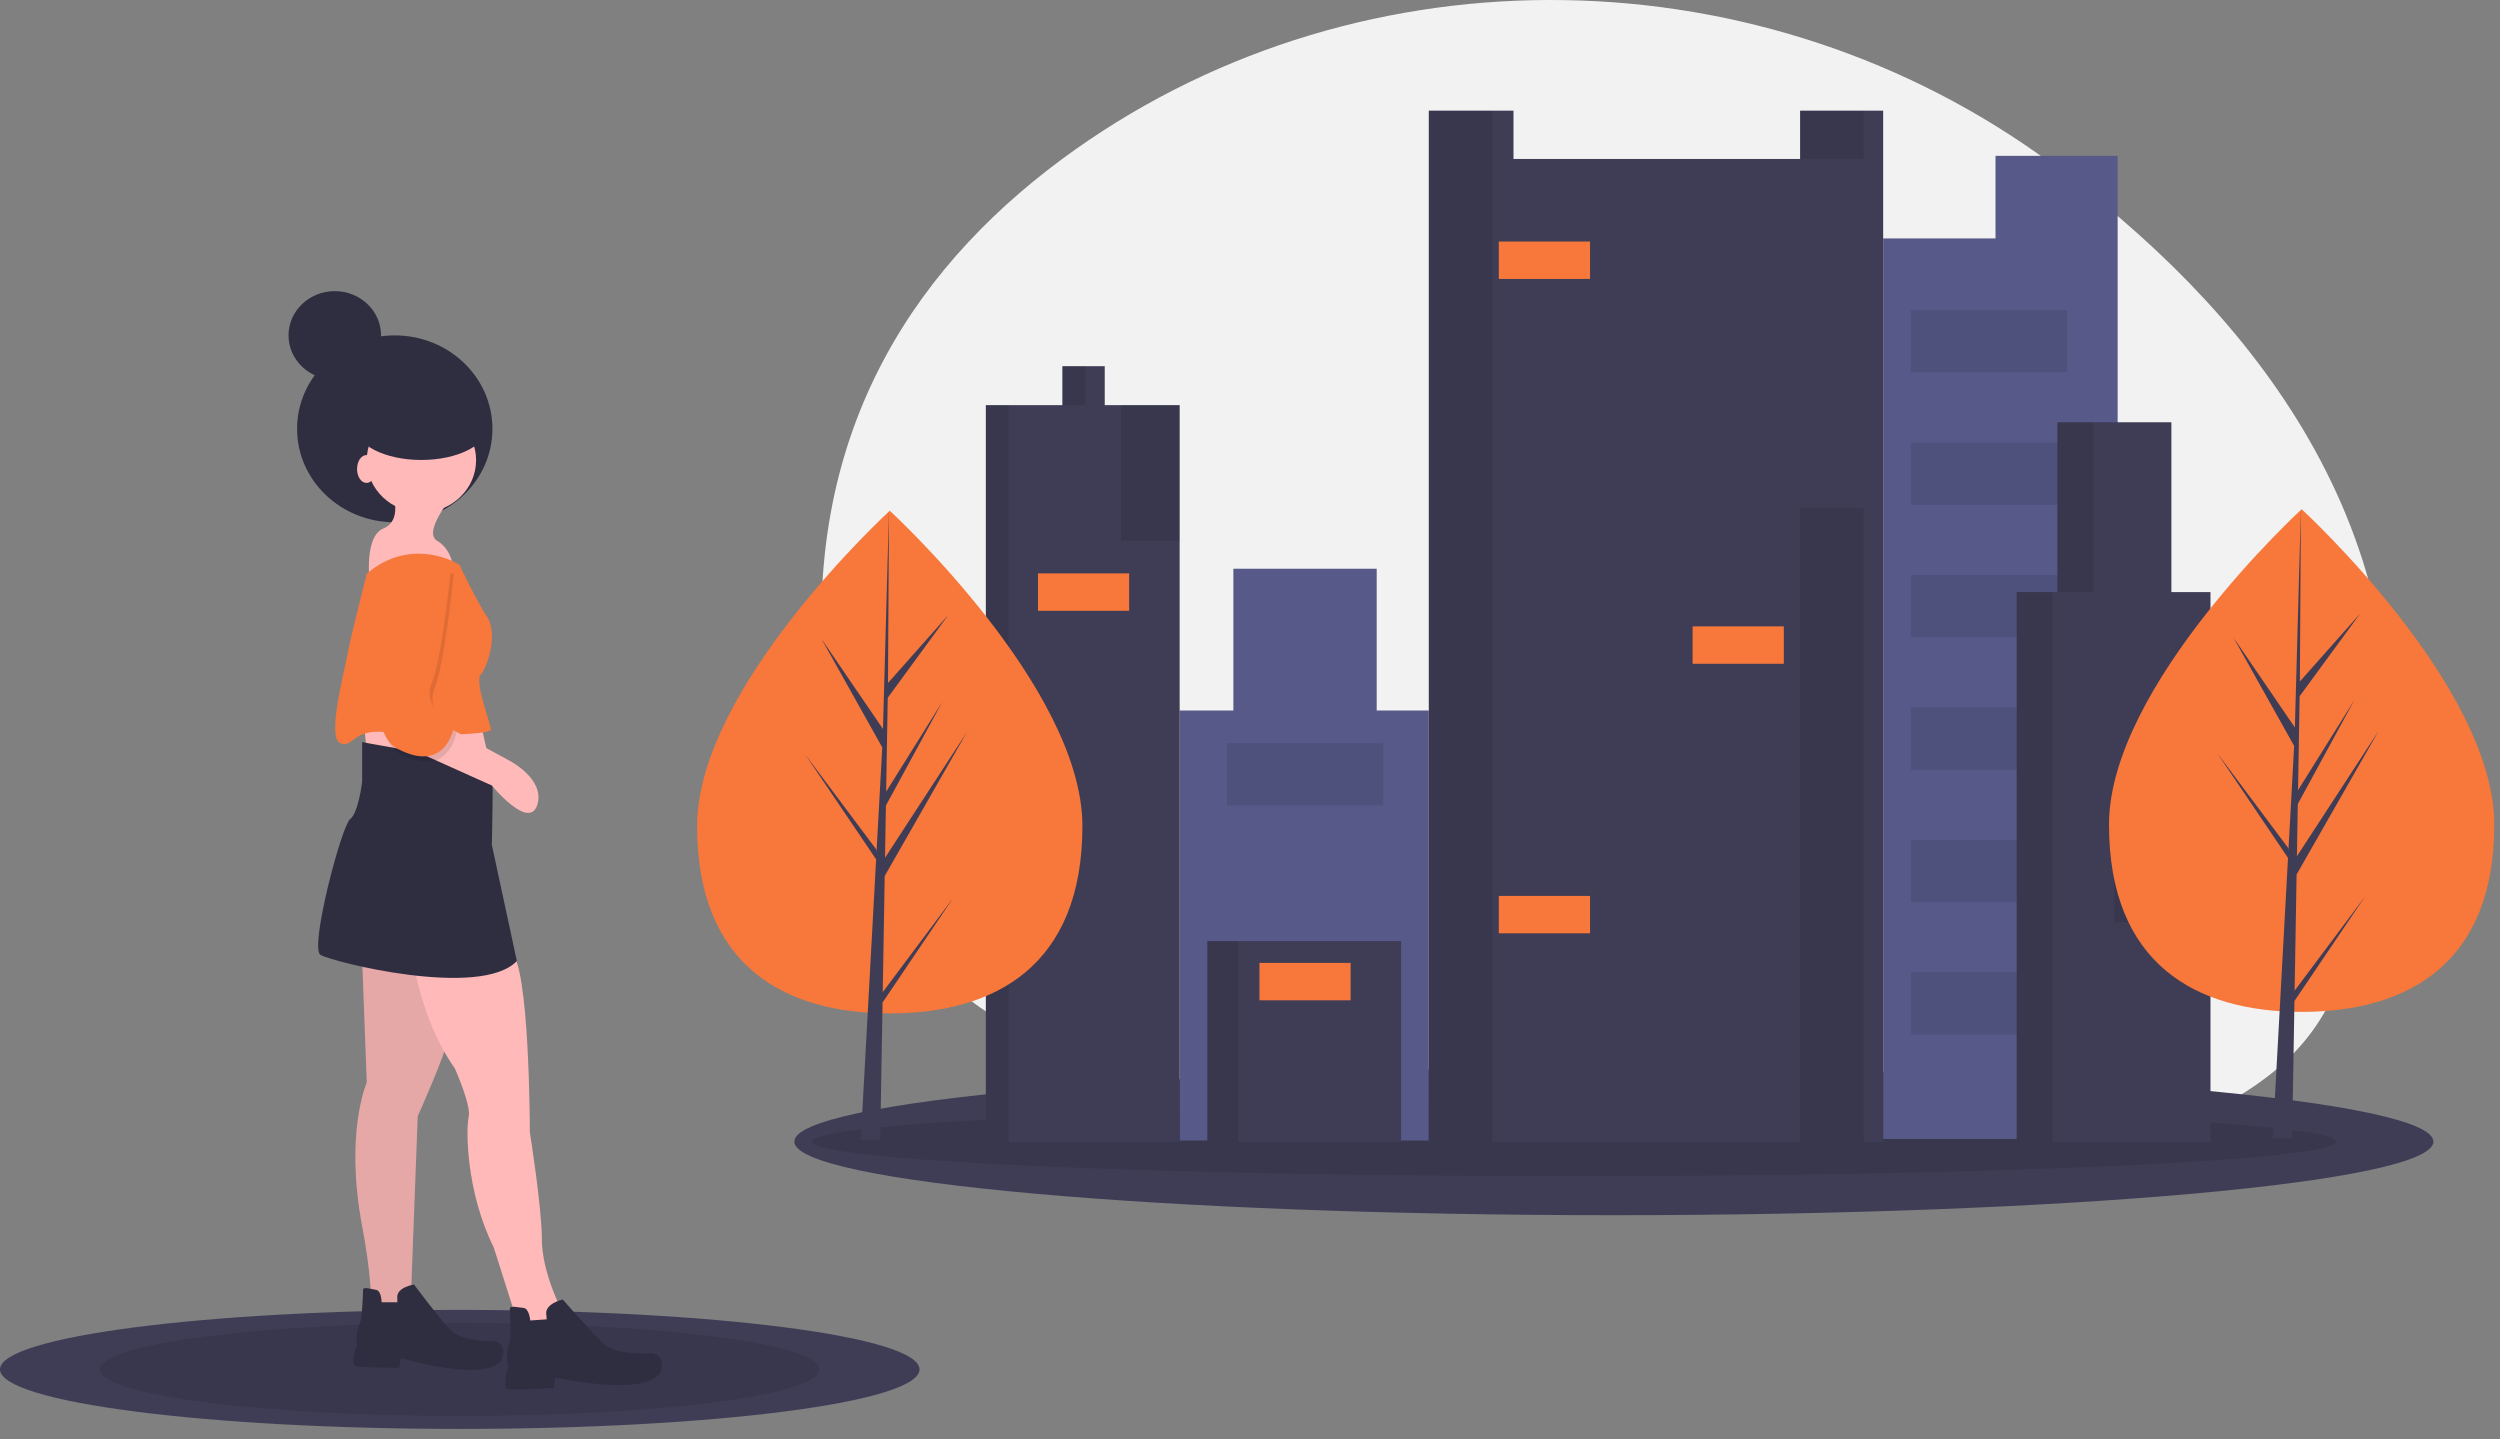 <svg width="198" height="114" viewBox="0 0 198 114" fill="none" xmlns="http://www.w3.org/2000/svg">
<rect x="0" y="0" width="198" height="114" fill="#808080" stroke="none"/>
<g clip-path="url(#clip0)">
<path d="M162.475 12.96C139.776 -3.78 108.196 -4.464 85.156 11.846C72.977 20.468 63.535 33.659 65.253 53.744C65.86 60.849 67.55 66.677 70.016 71.448C80.001 90.789 121.014 90.045 123.292 90.042C124.768 90.04 126.243 90.072 127.719 90.136C132.888 90.363 138.029 90.985 143.095 91.996C150.316 93.436 159.51 94.16 167.725 91.432C169.12 90.971 170.477 90.407 171.781 89.745C176.295 87.45 181.348 85.257 184.303 79.813C186.523 75.727 188.14 70.604 188.919 64.223C191.752 40.986 177.595 24.11 162.475 12.96Z" fill="#F2F2F2"/>
<path d="M127.818 96.244C163.666 96.244 192.727 93.634 192.727 90.415C192.727 87.195 163.666 84.585 127.818 84.585C91.97 84.585 62.909 87.195 62.909 90.415C62.909 93.634 91.97 96.244 127.818 96.244Z" fill="#3F3D56"/>
<path opacity="0.1" d="M124.647 93.151C157.989 93.151 185.018 91.926 185.018 90.415C185.018 88.903 157.989 87.678 124.647 87.678C91.306 87.678 64.277 88.903 64.277 90.415C64.277 91.926 91.306 93.151 124.647 93.151Z" fill="black"/>
<path d="M158.045 12.343V18.883H149.146V90.206H167.718V21.598V18.883V12.343H158.045Z" fill="#575A89"/>
<path d="M109.034 56.272V45.043H97.684V56.272H93.428V90.33H113.161V56.272H109.034Z" fill="#575A89"/>
<path d="M110.969 74.535H95.62V90.453H110.969V74.535Z" fill="#3F3D56"/>
<path opacity="0.1" d="M98.071 74.535H95.62V90.453H98.071V74.535Z" fill="black"/>
<path d="M142.568 8.765V12.59H119.868V8.765H113.161V90.453H149.146V8.765H142.568Z" fill="#3F3D56"/>
<path opacity="0.1" d="M147.598 8.765H142.568V12.59H147.598V8.765Z" fill="black"/>
<path opacity="0.1" d="M118.191 8.765H113.161V90.453H118.191V8.765Z" fill="black"/>
<path d="M87.495 32.087V29.002H84.141V32.087H78.079V90.453H93.428V32.087H87.495Z" fill="#3F3D56"/>
<path opacity="0.1" d="M85.947 29.002H84.141V32.087H85.947V29.002Z" fill="black"/>
<path opacity="0.1" d="M79.885 32.087H78.079V90.453H79.885V32.087Z" fill="black"/>
<path opacity="0.1" d="M147.598 40.231H142.568V90.453H147.598V40.231Z" fill="black"/>
<path opacity="0.1" d="M93.428 32.087H88.784V42.822H93.428V32.087Z" fill="black"/>
<path d="M125.93 19.13H118.707V22.092H125.93V19.13Z" fill="#F8773B"/>
<path d="M141.278 49.609H134.055V52.571H141.278V49.609Z" fill="#F8773B"/>
<path d="M125.93 70.957H118.707V73.918H125.93V70.957Z" fill="#F8773B"/>
<path d="M89.429 45.413H82.207V48.375H89.429V45.413Z" fill="#F8773B"/>
<path d="M106.97 76.263H99.748V79.224H106.97V76.263Z" fill="#F8773B"/>
<path opacity="0.1" d="M109.55 58.864H97.168V63.8H109.55V58.864Z" fill="black"/>
<path opacity="0.1" d="M163.72 24.56H151.338V29.495H163.72V24.56Z" fill="black"/>
<path opacity="0.1" d="M163.72 35.048H151.338V39.984H163.72V35.048Z" fill="black"/>
<path opacity="0.1" d="M163.72 45.537H151.338V50.473H163.72V45.537Z" fill="black"/>
<path opacity="0.1" d="M163.72 56.026H151.338V60.961H163.72V56.026Z" fill="black"/>
<path opacity="0.1" d="M163.72 66.514H151.338V71.45H163.72V66.514Z" fill="black"/>
<path opacity="0.1" d="M163.72 77.003H151.338V81.939H163.72V77.003Z" fill="black"/>
<path d="M171.975 46.894V33.444H162.946V46.894H159.722V90.453H175.07V46.894H171.975Z" fill="#3F3D56"/>
<path opacity="0.1" d="M165.784 33.444H162.946V46.894H165.784V33.444Z" fill="black"/>
<path opacity="0.1" d="M162.559 46.894H159.722V90.453H162.559V46.894Z" fill="black"/>
<path opacity="0.1" d="M175.07 68.735H167.46V73.054H175.07V68.735Z" fill="black"/>
<path d="M174.941 62.319H167.718V65.28H174.941V62.319Z" fill="#FF6584"/>
<path d="M197.548 65.309C197.548 76.302 190.717 80.141 182.29 80.141C173.864 80.141 167.033 76.302 167.033 65.309C167.033 54.315 182.29 40.33 182.29 40.33C182.29 40.33 197.548 54.315 197.548 65.309Z" fill="#F8773B"/>
<path d="M181.734 78.459L181.891 69.258L188.394 57.876L181.915 67.815L181.985 63.678L186.467 55.443L182.004 62.583L182.13 55.143L186.93 48.587L182.15 53.973L182.229 40.33L181.733 58.391L181.774 57.646L176.894 50.5L181.696 59.076L181.241 67.386L181.227 67.165L175.602 59.645L181.21 67.944L181.153 68.984L181.143 68.999L181.148 69.084L179.995 90.167H181.536L181.721 79.278L187.315 70.999L181.734 78.459Z" fill="#3F3D56"/>
<path d="M85.726 65.427C85.726 76.421 78.895 80.26 70.469 80.26C62.042 80.26 55.211 76.421 55.211 65.427C55.211 54.434 70.469 40.449 70.469 40.449C70.469 40.449 85.726 54.434 85.726 65.427Z" fill="#F8773B"/>
<path d="M69.913 78.578L70.069 69.377L76.572 57.995L70.094 67.934L70.164 63.797L74.646 55.562L70.182 62.702V62.702L70.309 55.262L75.108 48.706L70.329 54.092L70.408 40.449L69.911 58.51L69.952 57.765L65.073 50.619L69.874 59.195L69.419 67.505L69.406 67.284L63.781 59.764L69.389 68.063L69.332 69.103L69.322 69.118L69.326 69.203L68.173 90.286H69.714L69.899 79.397L75.493 71.118L69.913 78.578Z" fill="#3F3D56"/>
<path d="M36.413 113.17C56.524 113.17 72.827 111.06 72.827 108.457C72.827 105.855 56.524 103.745 36.413 103.745C16.303 103.745 0 105.855 0 108.457C0 111.06 16.303 113.17 36.413 113.17Z" fill="#3F3D56"/>
<path opacity="0.1" d="M36.413 112.145C52.152 112.145 64.911 110.494 64.911 108.457C64.911 106.42 52.152 104.769 36.413 104.769C20.675 104.769 7.916 106.42 7.916 108.457C7.916 110.494 20.675 112.145 36.413 112.145Z" fill="black"/>
<path d="M31.265 41.364C35.537 41.364 39 38.051 39 33.963C39 29.876 35.537 26.563 31.265 26.563C26.992 26.563 23.529 29.876 23.529 33.963C23.529 38.051 26.992 41.364 31.265 41.364Z" fill="#2F2E41"/>
<path d="M33.377 40.588C35.768 40.588 37.706 38.733 37.706 36.446C37.706 34.158 35.768 32.304 33.377 32.304C30.986 32.304 29.048 34.158 29.048 36.446C29.048 38.733 30.986 40.588 33.377 40.588Z" fill="#FFB9B9"/>
<path d="M30.956 38.622C30.956 38.622 32.056 41.15 30.369 41.852C28.681 42.554 29.341 46.696 29.341 46.696L35.945 45.362C35.945 45.362 35.945 43.607 34.625 42.834C33.304 42.062 36.386 38.622 36.386 38.622H30.956Z" fill="#FFB9B9"/>
<path d="M28.828 57.297L29.048 59.613L38.954 61.228L38 56.946L28.828 57.297Z" fill="#FFB9B9"/>
<path d="M28.681 75.901L29.048 85.729C29.048 85.729 27.287 89.731 28.681 97.102C30.075 104.474 29.048 106.51 29.048 106.51L34.038 107.141L33.744 104.403L32.57 102.017L33.084 88.397C33.084 88.397 35.358 83.342 35.432 82.359C35.505 81.376 35.285 74.216 35.285 74.216L28.681 75.901Z" fill="#FFB9B9"/>
<path opacity="0.1" d="M28.681 75.901L29.048 85.729C29.048 85.729 27.287 89.731 28.681 97.102C30.075 104.474 29.048 106.51 29.048 106.51L34.038 107.141L33.744 104.403L32.57 102.017L33.084 88.397C33.084 88.397 35.358 83.342 35.432 82.359C35.505 81.376 35.285 74.216 35.285 74.216L28.681 75.901Z" fill="black"/>
<path d="M30.222 103.14C30.222 103.14 30.222 102.227 29.782 102.157C29.341 102.087 28.754 101.876 28.754 102.157C28.754 102.438 28.681 104.403 28.534 104.684C28.387 104.965 28.094 106.018 28.314 106.439C28.314 106.439 27.654 108.054 28.167 108.194C28.681 108.335 31.616 108.335 31.616 108.335L31.763 107.563C31.763 107.563 38.294 109.528 39.688 107.773C39.688 107.773 40.348 106.51 39.174 106.229C39.174 106.229 36.532 106.299 35.578 105.246C34.625 104.193 32.79 101.736 32.79 101.736C32.79 101.736 31.323 101.946 31.469 102.859V103.14H30.222Z" fill="#2F2E41"/>
<path d="M32.717 76.111C32.717 76.111 33.45 81.025 36.019 84.606C36.019 84.606 37.34 87.555 37.12 88.467C36.899 89.38 36.899 94.364 39.101 98.787L41.155 105.246L42.183 107.563L43.944 108.265L46.806 108.475L45.191 105.246L44.384 103.561C44.384 103.561 42.916 100.683 42.916 98.155C42.916 95.628 41.962 89.661 41.962 89.661C41.962 89.661 41.962 76.181 40.422 75.339C38.881 74.496 32.717 76.111 32.717 76.111Z" fill="#FFB9B9"/>
<path d="M29.415 58.911L28.681 58.771V61.93C28.681 61.93 28.387 64.387 27.727 64.879C27.067 65.37 24.498 75.058 25.379 75.62C26.259 76.181 38.073 79.13 40.935 76.111L38.954 66.915C38.954 66.915 39.101 60.596 38.954 60.596C38.807 60.596 29.415 58.911 29.415 58.911Z" fill="#2F2E41"/>
<path d="M36.386 44.73C36.386 44.73 32.717 42.343 29.048 45.432C29.048 45.432 27.727 50.627 27.507 51.891C27.287 53.154 25.892 58.349 26.92 58.841C27.947 59.332 27.947 57.648 30.589 57.998C33.23 58.349 38.881 58.209 38.881 57.788C38.881 57.367 37.56 53.997 38.073 53.435C38.587 52.874 39.468 50.206 38.587 48.872C37.706 47.538 36.386 44.73 36.386 44.73Z" fill="#F8773B"/>
<path d="M31.616 58.911L38.954 62.211C38.954 62.211 41.889 65.791 42.55 63.755C43.21 61.719 40.348 60.245 40.348 60.245L35.432 57.577L31.616 58.771L31.616 58.911Z" fill="#FFB9B9"/>
<path opacity="0.1" d="M32.13 45.432C32.13 45.432 27.947 57.788 31.763 59.754C35.578 61.719 36.166 57.998 36.166 57.998C36.166 57.998 33.597 56.454 34.404 54.559C35.212 52.663 35.945 45.432 35.945 45.432L32.13 45.432Z" fill="black"/>
<path d="M31.91 45.011C31.91 45.011 27.727 57.367 31.543 59.332C35.358 61.298 35.945 57.577 35.945 57.577C35.945 57.577 33.377 56.033 34.184 54.137C34.992 52.242 35.725 45.011 35.725 45.011L31.91 45.011Z" fill="#F8773B"/>
<path d="M41.994 104.583C41.994 104.583 41.921 103.627 41.454 103.586C40.987 103.545 40.355 103.368 40.378 103.662C40.401 103.956 40.482 106.02 40.351 106.325C40.22 106.63 39.998 107.755 40.262 108.18C40.262 108.18 39.701 109.92 40.25 110.029C40.8 110.138 43.874 109.921 43.874 109.921L43.965 109.102C43.965 109.102 50.964 110.678 52.283 108.737C52.283 108.737 52.872 107.365 51.62 107.157C51.62 107.157 48.859 107.426 47.775 106.393C46.691 105.361 44.571 102.923 44.571 102.923C44.571 102.923 43.051 103.252 43.278 104.197L43.301 104.491L41.994 104.583Z" fill="#2F2E41"/>
<path d="M33.368 36.43C36.254 36.43 38.593 35.239 38.593 33.769C38.593 32.299 36.254 31.107 33.368 31.107C30.483 31.107 28.143 32.299 28.143 33.769C28.143 35.239 30.483 36.43 33.368 36.43Z" fill="#2F2E41"/>
<path d="M29.025 38.248C29.438 38.248 29.772 37.754 29.772 37.144C29.772 36.535 29.438 36.041 29.025 36.041C28.613 36.041 28.279 36.535 28.279 37.144C28.279 37.754 28.613 38.248 29.025 38.248Z" fill="#FFB9B9"/>
<path d="M26.515 30.068C28.538 30.068 30.179 28.499 30.179 26.563C30.179 24.627 28.538 23.057 26.515 23.057C24.491 23.057 22.851 24.627 22.851 26.563C22.851 28.499 24.491 30.068 26.515 30.068Z" fill="#2F2E41"/>
</g>
<defs>
<clipPath id="clip0">
<rect width="197.548" height="113.17" fill="white"/>
</clipPath>
</defs>
</svg>
